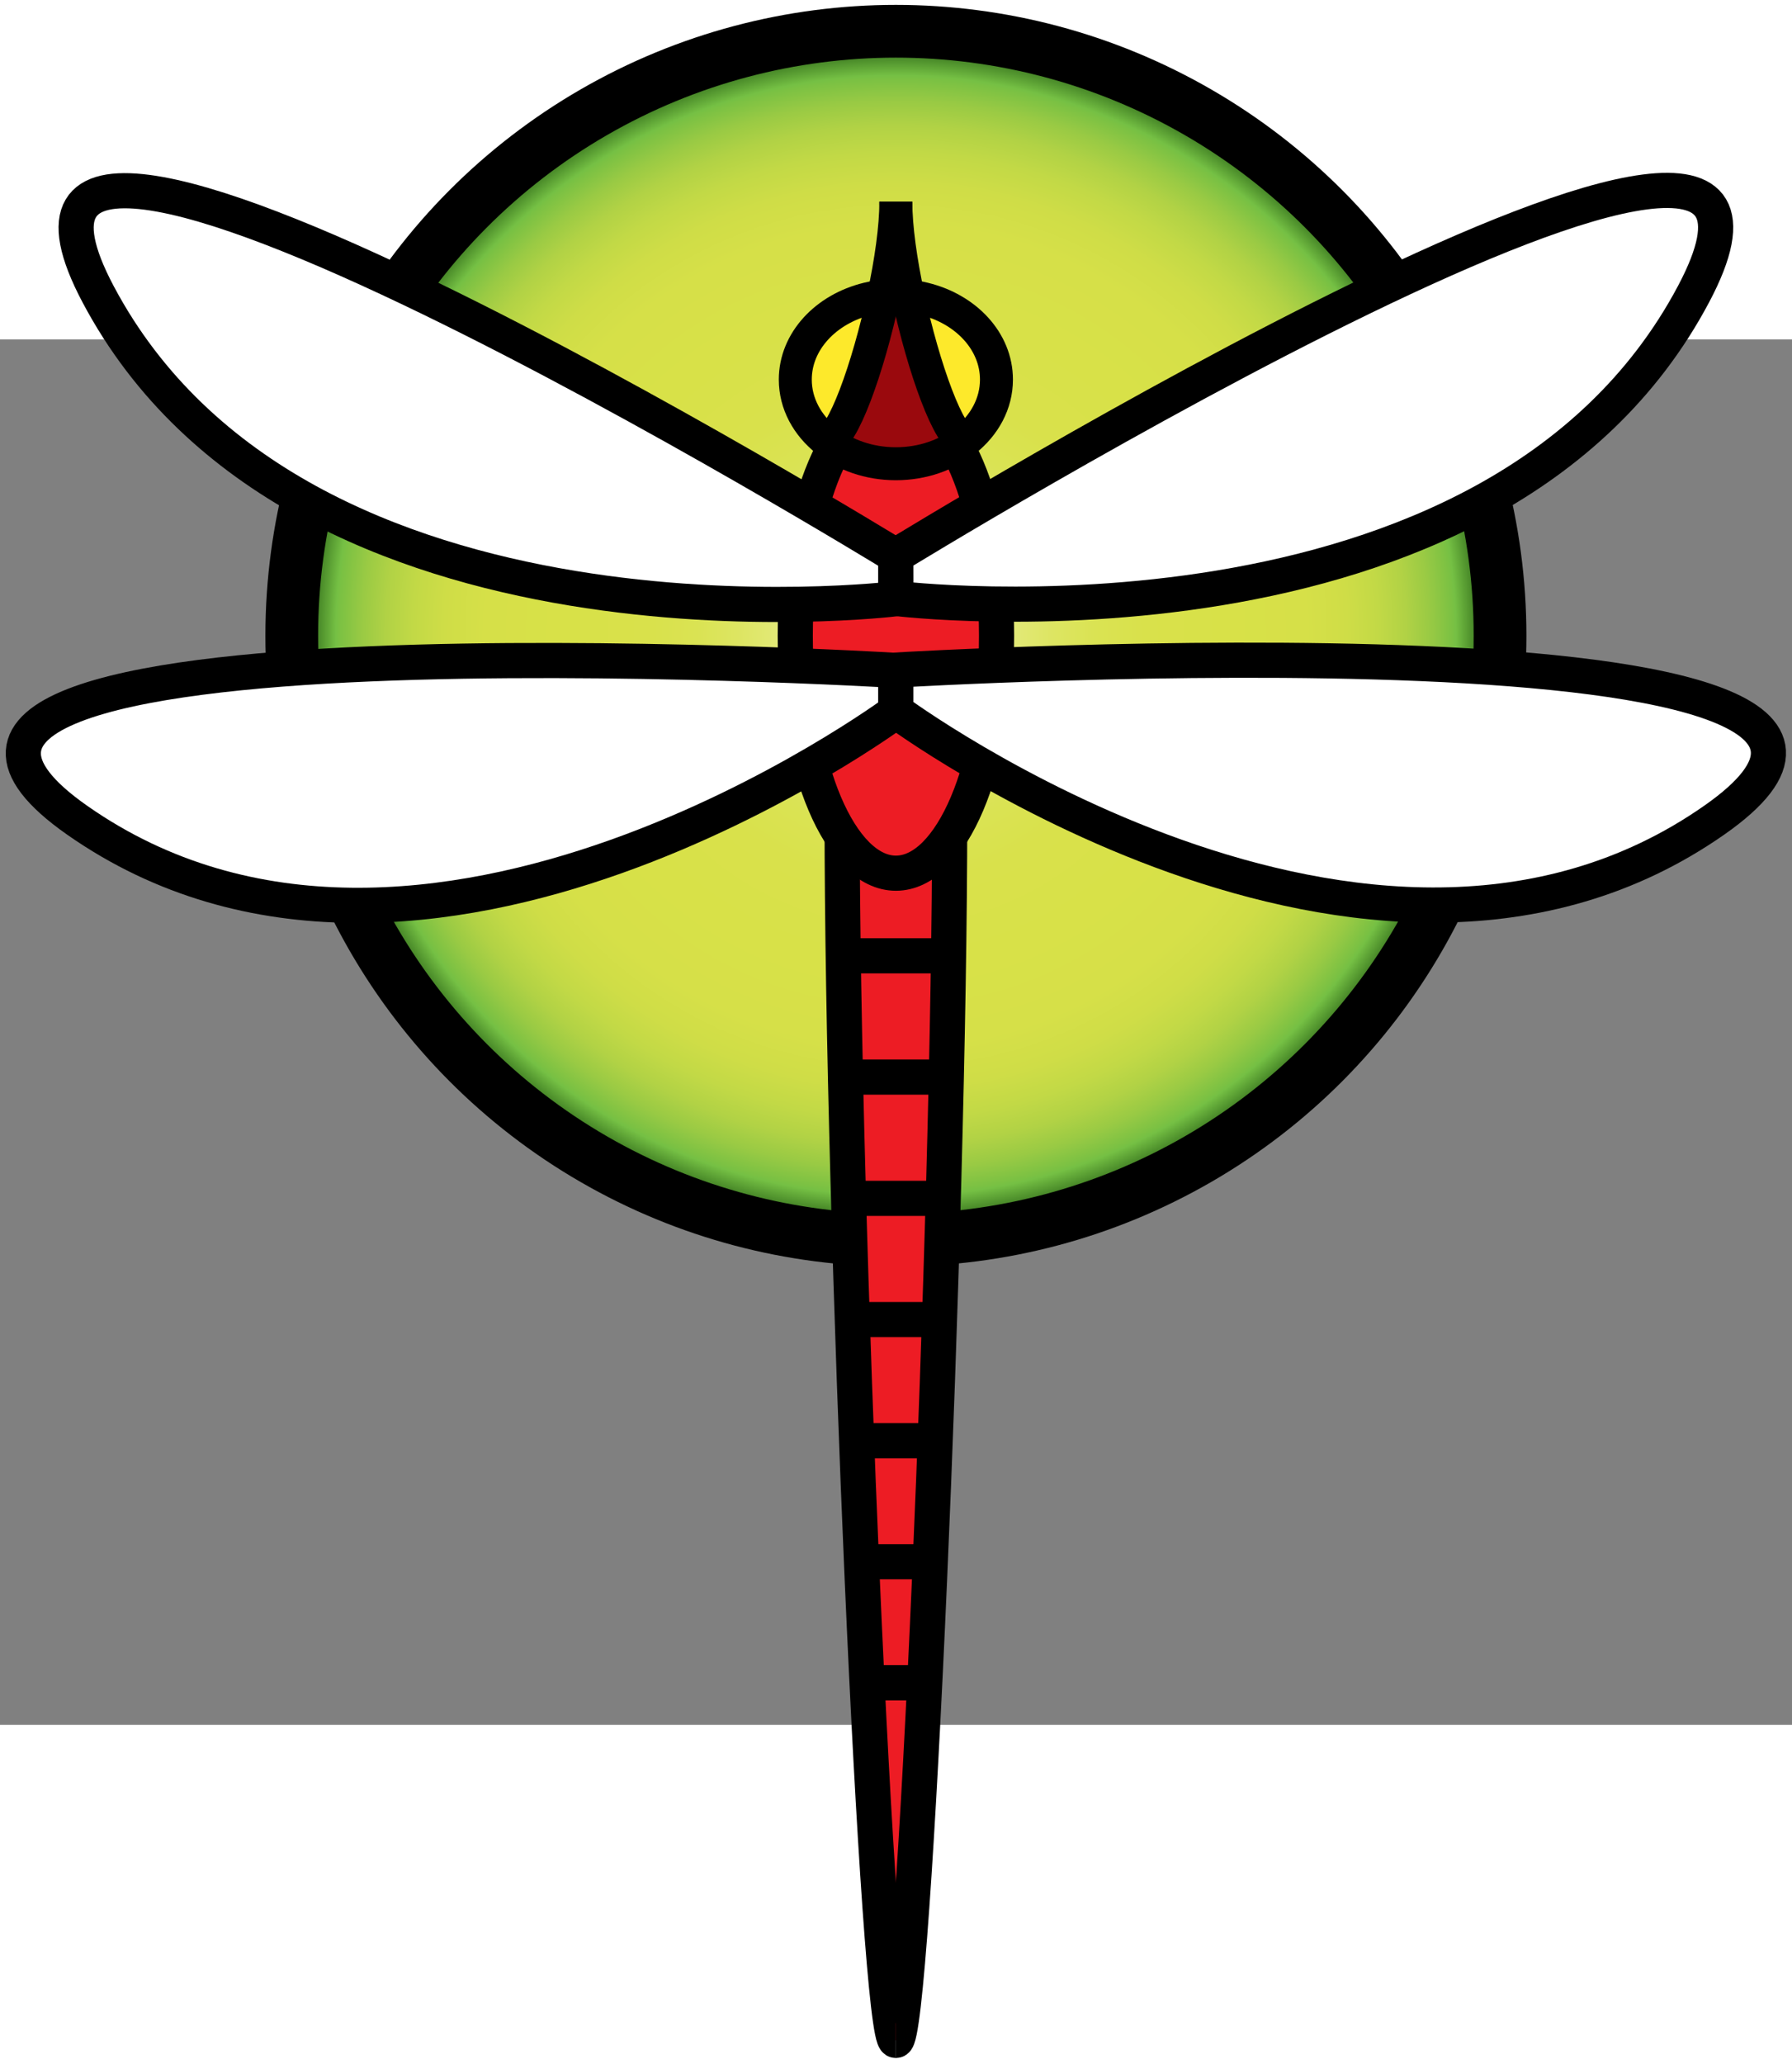 <?xml version="1.0" encoding="UTF-8" standalone="no"?>
<!-- Generator: Adobe Illustrator 14.0.0, SVG Export Plug-In . SVG Version: 6.00 Build 43363)  -->

<svg
   xmlns:dc="http://purl.org/dc/elements/1.1/"
   xmlns:cc="http://creativecommons.org/ns#"
   xmlns:rdf="http://www.w3.org/1999/02/22-rdf-syntax-ns#"
   xmlns:svg="http://www.w3.org/2000/svg"
   xmlns="http://www.w3.org/2000/svg"
   xmlns:sodipodi="http://sodipodi.sourceforge.net/DTD/sodipodi-0.dtd"
   xmlns:inkscape="http://www.inkscape.org/namespaces/inkscape"
   version="1.1"
   id="Layer_1"
   x="0px"
   y="0px"
   width="304"
   height="350"
   viewBox="0 0 792 612"
   enable-background="new 0 0 792 612"
   xml:space="preserve"
   inkscape:version="0.91 r13725"
   sodipodi:docname="dragonflybsd.svg"><rect x="0" y="0" width="792" height="612" fill="#808080" stroke="none"/><defs
     id="defs150"><radialGradient
       id="SVGID_1_-2"
       cx="396.17"
       cy="216.923"
       r="102.5"
       gradientUnits="userSpaceOnUse"><stop
         offset="0"
         style="stop-color:#FFFFFF"
         id="stop30-3" /><stop
         offset="0.042"
         style="stop-color:#F7F9D8"
         id="stop32-7" /><stop
         offset="0.091"
         style="stop-color:#EFF2B2"
         id="stop34-8" /><stop
         offset="0.143"
         style="stop-color:#E8ED91"
         id="stop36-5" /><stop
         offset="0.199"
         style="stop-color:#E2E976"
         id="stop38-5" /><stop
         offset="0.261"
         style="stop-color:#DDE562"
         id="stop40-2" /><stop
         offset="0.33"
         style="stop-color:#DAE353"
         id="stop42-6" /><stop
         offset="0.412"
         style="stop-color:#D9E14B"
         id="stop44-9" /><stop
         offset="0.545"
         style="stop-color:#D8E148"
         id="stop46-5" /><stop
         offset="0.679"
         style="stop-color:#D6E048"
         id="stop48-4" /><stop
         offset="0.747"
         style="stop-color:#CFDD47"
         id="stop50-7" /><stop
         offset="0.799"
         style="stop-color:#C2D946"
         id="stop52-3" /><stop
         offset="0.844"
         style="stop-color:#B1D245"
         id="stop54-5" /><stop
         offset="0.884"
         style="stop-color:#99CA44"
         id="stop56-8" /><stop
         offset="0.921"
         style="stop-color:#7BC143"
         id="stop58-4" /><stop
         offset="0.927"
         style="stop-color:#75C044"
         id="stop60-1" /><stop
         offset="1"
         style="stop-color:#073800"
         id="stop62-5" /></radialGradient></defs><sodipodi:namedview
     pagecolor="#ffffff"
     bordercolor="#666666"
     borderopacity="1"
     objecttolerance="10"
     gridtolerance="10"
     guidetolerance="10"
     inkscape:pageopacity="0"
     inkscape:pageshadow="2"
     inkscape:window-width="1600"
     inkscape:window-height="1138"
     id="namedview148"
     showgrid="false"
     inkscape:zoom="1.0907007"
     inkscape:cx="120.34472"
     inkscape:cy="291.5645"
     inkscape:window-x="1600"
     inkscape:window-y="38"
     inkscape:window-maximized="0"
     inkscape:current-layer="Layer_1" /><radialGradient
     id="SVGID_1_"
     cx="396.17"
     cy="216.923"
     r="102.5"
     gradientUnits="userSpaceOnUse"><stop
       offset="0"
       style="stop-color:#FFFFFF"
       id="stop30" /><stop
       offset="0.042"
       style="stop-color:#F7F9D8"
       id="stop32" /><stop
       offset="0.091"
       style="stop-color:#EFF2B2"
       id="stop34" /><stop
       offset="0.143"
       style="stop-color:#E8ED91"
       id="stop36" /><stop
       offset="0.199"
       style="stop-color:#E2E976"
       id="stop38" /><stop
       offset="0.261"
       style="stop-color:#DDE562"
       id="stop40" /><stop
       offset="0.33"
       style="stop-color:#DAE353"
       id="stop42" /><stop
       offset="0.412"
       style="stop-color:#D9E14B"
       id="stop44" /><stop
       offset="0.545"
       style="stop-color:#D8E148"
       id="stop46" /><stop
       offset="0.679"
       style="stop-color:#D6E048"
       id="stop48" /><stop
       offset="0.747"
       style="stop-color:#CFDD47"
       id="stop50" /><stop
       offset="0.799"
       style="stop-color:#C2D946"
       id="stop52" /><stop
       offset="0.844"
       style="stop-color:#B1D245"
       id="stop54" /><stop
       offset="0.884"
       style="stop-color:#99CA44"
       id="stop56" /><stop
       offset="0.921"
       style="stop-color:#7BC143"
       id="stop58" /><stop
       offset="0.927"
       style="stop-color:#75C044"
       id="stop60" /><stop
       offset="1"
       style="stop-color:#073800"
       id="stop62" /></radialGradient><g
     id="g3480"
     transform="matrix(2.605,0,0,2.605,-636.067,-434.184)"><circle
       id="circle64"
       r="102.5"
       cy="216.923"
       cx="396.17"
       style="fill:url(#SVGID_1_-2);stroke:#000000;stroke-width:8.943" /><g
       id="g66"><g
         id="g68"><g
           id="XMLID_2_"><g
             id="g71"><path
               id="path73"
               d="m 387.045,247.64 c 0,0 12.2,0 18.25,0 0,68.9 -6.1,207.49 -9.13,207.49 -3.02,0 -9.12,-138.59 -9.12,-207.49 z"
               inkscape:connector-curvature="0"
               style="fill:#ed1c24" /></g><g
             id="g75"><path
               id="path77"
               d="m 387.045,247.64 c 0,68.9 6.1,207.49 9.12,207.49"
               inkscape:connector-curvature="0"
               style="fill:none;stroke:#000000;stroke-width:5.962" /><path
               id="path79"
               d="m 405.295,247.64 c 0,68.9 -6.1,207.49 -9.13,207.49"
               inkscape:connector-curvature="0"
               style="fill:none;stroke:#000000;stroke-width:5.962" /><path
               id="path81"
               d="m 387.045,247.64 c 0,0 12.2,0 18.25,0"
               inkscape:connector-curvature="0"
               style="fill:none;stroke:#000000;stroke-width:5.962" /></g></g></g><path
         id="path83"
         d="m 387.2,271.201 c 8.982,0 8.982,0 17.953,0"
         inkscape:connector-curvature="0"
         style="fill:none;stroke:#000000;stroke-width:5.962" /><path
         id="path85"
         d="m 387.615,291.768 c 8.551,0 8.551,0 17.09,0"
         inkscape:connector-curvature="0"
         style="fill:none;stroke:#000000;stroke-width:5.962" /><path
         id="path87"
         d="m 388.135,312.334 c 8.041,0 8.041,0 16.071,0"
         inkscape:connector-curvature="0"
         style="fill:none;stroke:#000000;stroke-width:5.962" /><path
         id="path89"
         d="m 388.766,332.883 c 7.41,0 7.41,0 14.808,0"
         inkscape:connector-curvature="0"
         style="fill:none;stroke:#000000;stroke-width:5.962" /><path
         id="path91"
         d="m 389.535,353.43 c 6.658,0 6.658,0 13.307,0"
         inkscape:connector-curvature="0"
         style="fill:none;stroke:#000000;stroke-width:5.962" /><g
         id="g93"><path
           id="path95"
           d="m 390.331,373.951 c 5.843,0 5.843,0 11.679,0"
           inkscape:connector-curvature="0"
           style="fill:none;stroke:#000000;stroke-width:5.962" /><path
           id="path97"
           d="m 391.274,394.473 c 4.898,0 4.898,0 9.791,0"
           inkscape:connector-curvature="0"
           style="fill:none;stroke:#000000;stroke-width:5.962" /></g></g><g
       id="g99"><g
         id="g101"><ellipse
           id="ellipse103"
           ry="40.27"
           rx="17.08"
           cy="216.923"
           cx="396.166"
           style="fill:#ed1c24" /></g><g
         id="g105"><ellipse
           id="ellipse107"
           ry="40.27"
           rx="17.075"
           cy="216.923"
           cx="396.17"
           style="fill:none;stroke:#000000;stroke-width:5.962" /></g></g><g
       id="XMLID_1_"><g
         id="g110"><path
           id="path112"
           d="m 413.229,173.491 c 0,4.07 -2.04,7.75 -5.319,10.35 l -0.01,0 -6.971,-24.05 c 7.111,1.72 12.3,7.2 12.3,13.7 z"
           inkscape:connector-curvature="0"
           style="fill:#fde92b" /><path
           id="path114"
           d="m 400.93,159.791 6.971,24.05 c -2.631,0 -7.061,-12.35 -9.66,-24.51 0.919,0.09 1.819,0.24 2.689,0.46 z"
           inkscape:connector-curvature="0"
           style="fill:#fde92b" /><path
           id="path116"
           d="m 407.9,183.841 c -3.061,2.43 -7.19,3.92 -11.741,3.92 -4.55,0 -8.68,-1.49 -11.74,-3.92 2.63,0 7.06,-12.35 9.66,-24.51 0.68,-0.07 1.37,-0.11 2.08,-0.11 0.71,0 1.4,0.04 2.081,0.11 2.6,12.16 7.03,24.51 9.66,24.51 z"
           inkscape:connector-curvature="0"
           style="fill:#9a090d" /><path
           id="path118"
           d="m 396.16,143.331 4.77,16.46 c -0.87,-0.22 -1.77,-0.37 -2.689,-0.46 -1.251,-5.84 -2.081,-11.63 -2.081,-16 z"
           inkscape:connector-curvature="0"
           style="fill:#9a090d" /><path
           id="path120"
           d="m 398.24,159.331 c -0.681,-0.07 -1.37,-0.11 -2.081,-0.11 -0.71,0 -1.4,0.04 -2.08,0.11 1.25,-5.84 2.08,-11.63 2.08,-16 0.001,4.37 0.831,10.16 2.081,16 z"
           inkscape:connector-curvature="0" /><path
           id="path122"
           d="m 391.39,159.791 4.77,-16.46 c 0,4.37 -0.83,10.16 -2.08,16 -0.92,0.09 -1.82,0.25 -2.69,0.46 z"
           inkscape:connector-curvature="0" /><path
           id="path124"
           d="m 394.08,159.331 c -2.6,12.16 -7.03,24.51 -9.66,24.51 l 6.97,-24.05 c 0.87,-0.21 1.77,-0.37 2.69,-0.46 z"
           inkscape:connector-curvature="0"
           style="fill:#fde92b" /><path
           id="path126"
           d="m 391.39,159.791 -6.97,24.05 c -3.28,-2.6 -5.32,-6.28 -5.32,-10.35 0,-6.49 5.19,-11.98 12.29,-13.7 z"
           inkscape:connector-curvature="0"
           style="fill:#fde92b" /></g><g
         id="g128"><path
           id="path130"
           d="m 394.08,159.331 c 0.68,-0.07 1.37,-0.11 2.08,-0.11 0.71,0 1.4,0.04 2.081,0.11 0.92,0.09 1.819,0.24 2.689,0.46 7.11,1.72 12.3,7.2 12.3,13.7 0,4.07 -2.04,7.75 -5.319,10.35 l -0.01,0 c -3.061,2.43 -7.19,3.92 -11.741,3.92 -4.55,0 -8.68,-1.49 -11.74,-3.92 -3.28,-2.6 -5.32,-6.28 -5.32,-10.35 0,-6.49 5.19,-11.98 12.29,-13.7 0.87,-0.21 1.77,-0.37 2.69,-0.46 z"
           inkscape:connector-curvature="0"
           style="fill:none;stroke:#000000;stroke-width:5.593" /><path
           id="path132"
           d="m 384.42,183.841 c 2.63,0 7.06,-12.35 9.66,-24.51 1.25,-5.84 2.08,-11.63 2.08,-16"
           inkscape:connector-curvature="0"
           style="fill:none;stroke:#000000;stroke-width:5.593" /><path
           id="path134"
           d="m 396.16,143.331 c 0,4.37 0.83,10.16 2.081,16 2.6,12.16 7.029,24.51 9.66,24.51"
           inkscape:connector-curvature="0"
           style="fill:none;stroke:#000000;stroke-width:5.593" /></g></g><path
       id="path138"
       d="m 396.16,210.652 c 0,0 -101.311,12.43 -135.318,-51.591 -30.549,-57.507 135.334,44.339 135.334,44.339 l -0.016,7.252 z"
       inkscape:connector-curvature="0"
       style="fill:#ffffff;stroke:#000000;stroke-width:5.962" /><g
       id="g140"><path
         id="path142"
         d="m 396.176,229.752 c 0,0 -80.307,59.485 -138.895,18.468 -52.632,-36.84 138.895,-25.42 138.895,-25.42 l 0,6.952 z"
         inkscape:connector-curvature="0"
         style="fill:#ffffff;stroke:#000000;stroke-width:5.962" /></g><path
       id="path144"
       d="m 396.176,210.6 c 0,0 101.311,12.43 135.317,-51.591 30.549,-57.507 -135.333,44.339 -135.333,44.339 l 0.016,7.252 z"
       inkscape:connector-curvature="0"
       style="fill:#ffffff;stroke:#000000;stroke-width:5.962" /><path
       id="path146"
       d="m 396.16,229.7 c 0,0 80.307,59.485 138.895,18.468 52.631,-36.84 -138.895,-25.42 -138.895,-25.42 l 0,6.952 z"
       inkscape:connector-curvature="0"
       style="fill:#ffffff;stroke:#000000;stroke-width:5.962" /></g></svg>